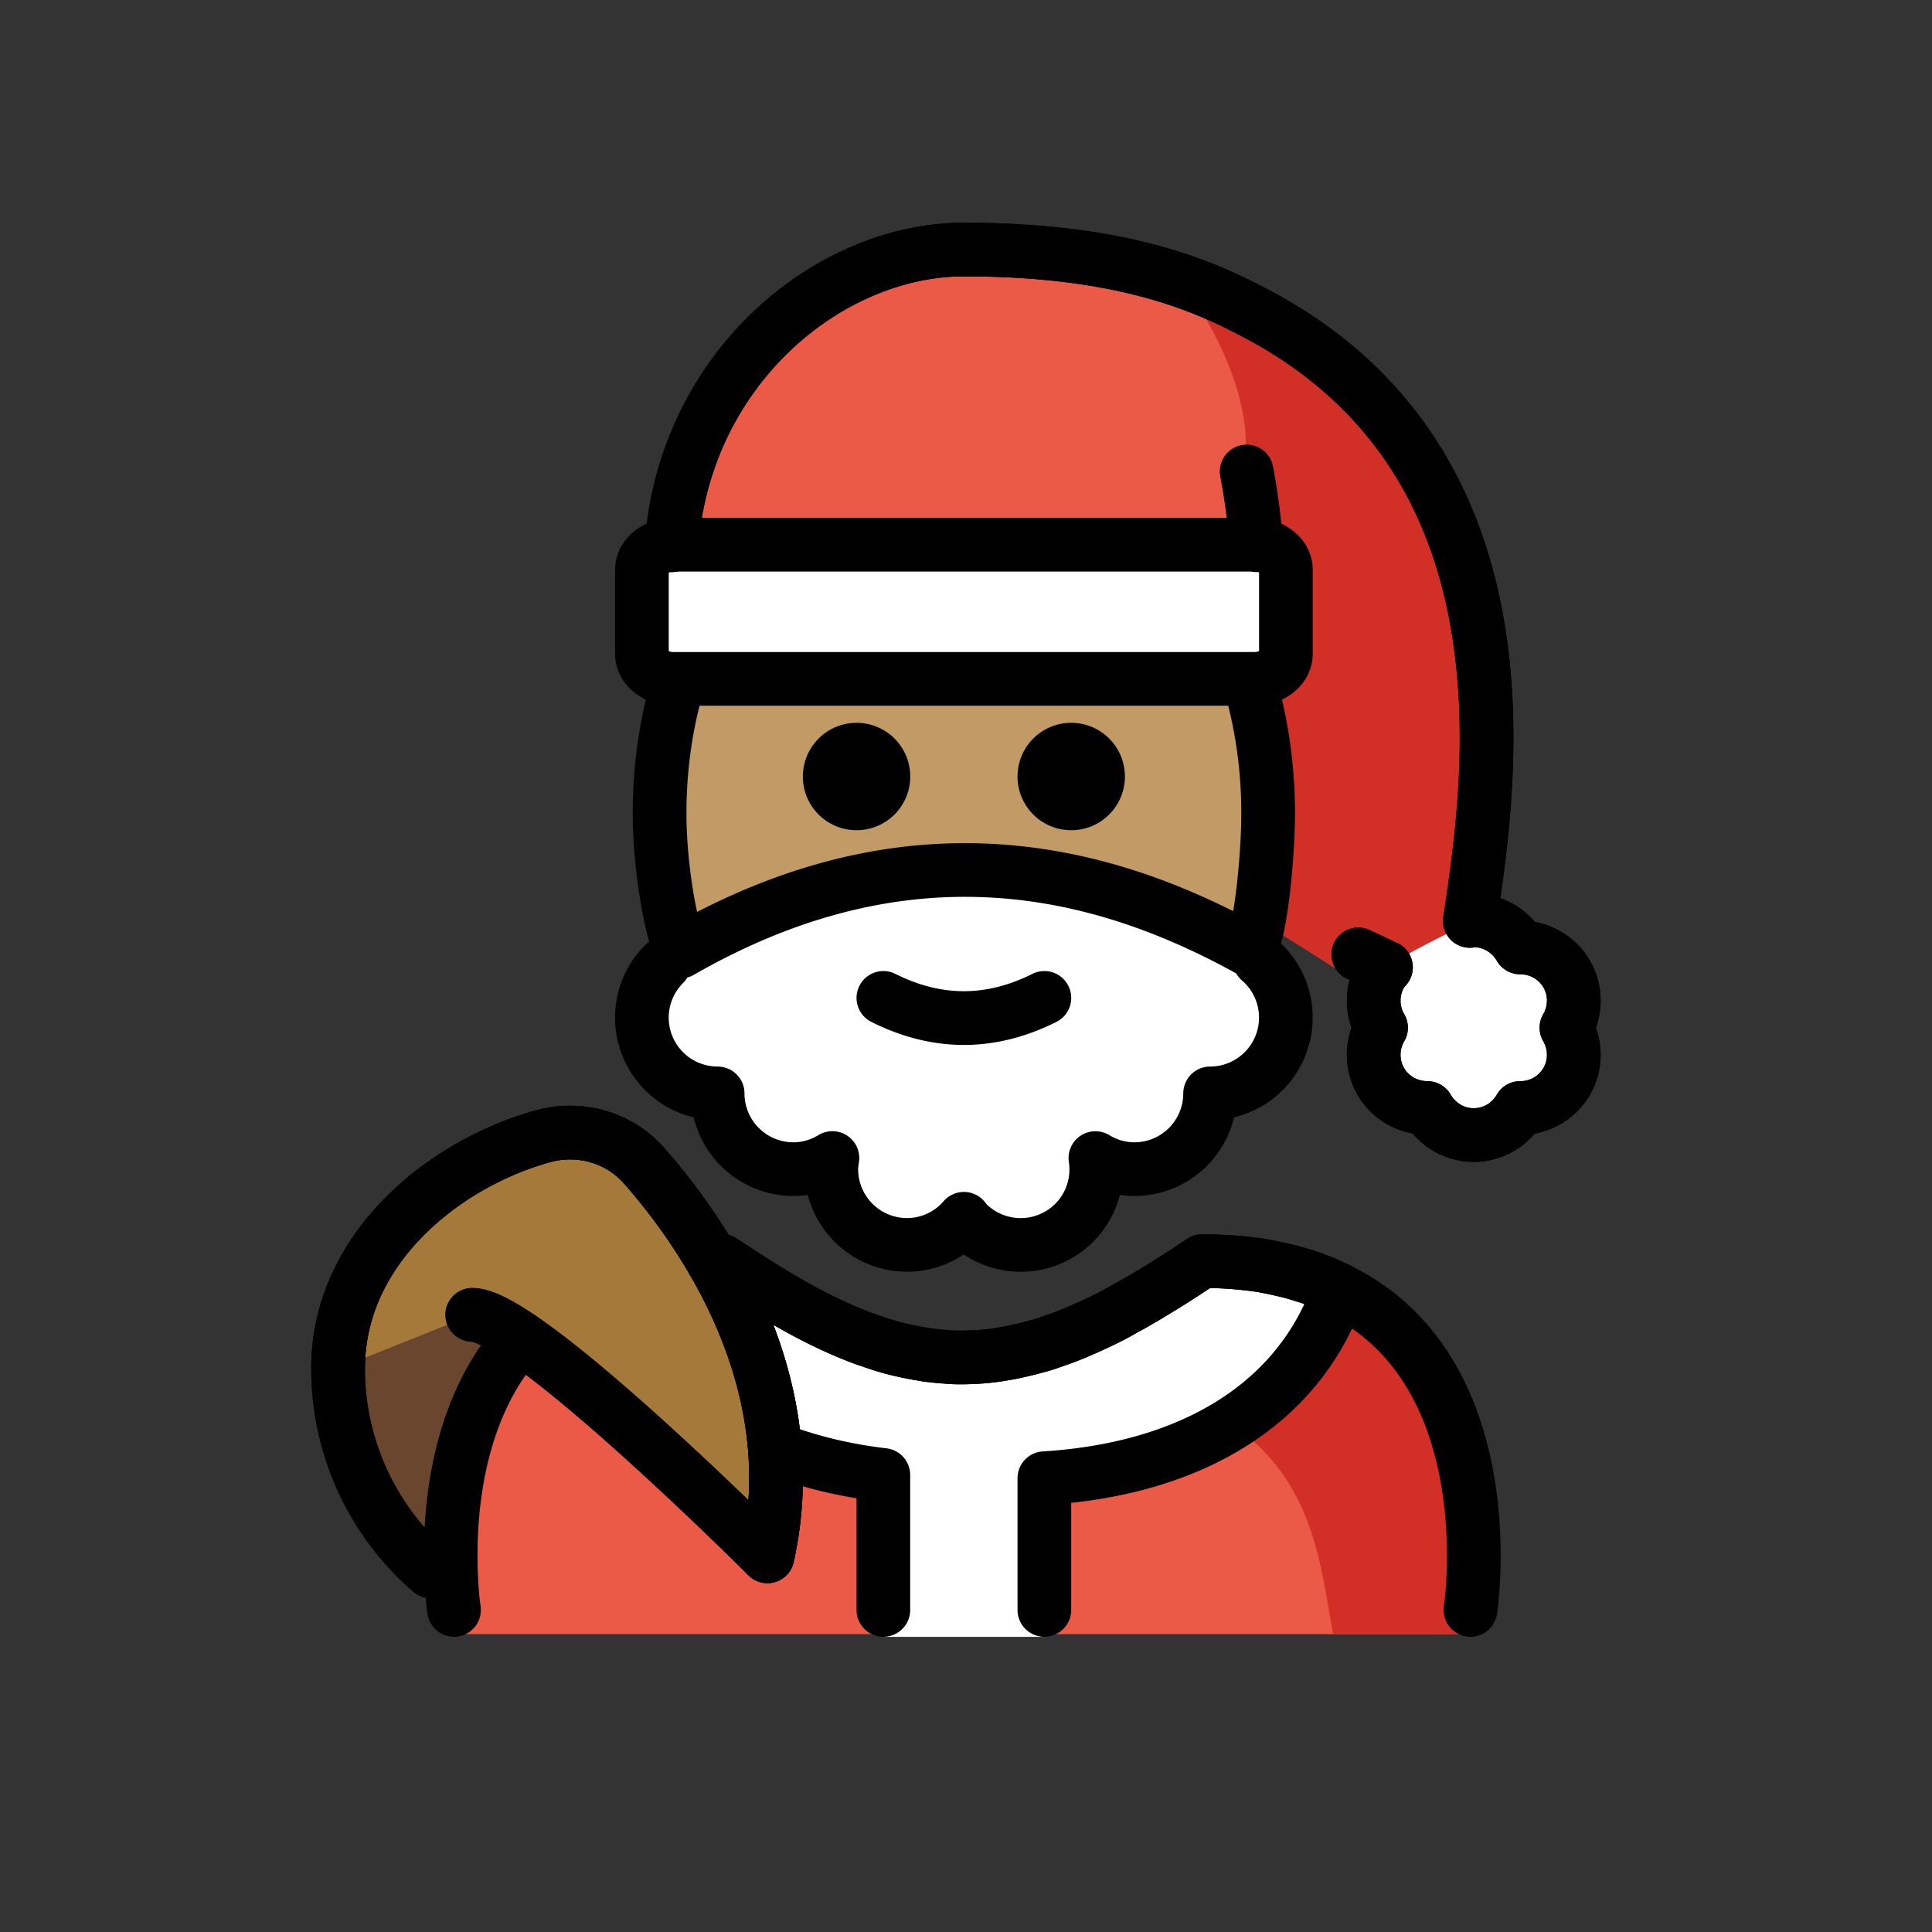 <svg xmlns="http://www.w3.org/2000/svg" viewBox="0 0 72 72"><rect x="0" y="0" width="72" height="72" fill="#333333" stroke="none"/><ellipse cx="35.921" cy="37.3" fill="#FFF" rx="11.314" ry="5.657"/><path fill="#FFF" d="M46.941 35.785a2.824 2.824 0 01-1.844 4.962 2.824 2.824 0 01-2.823 2.824 2.798 2.798 0 01-1.452-.413 2.81 2.81 0 01-.787 2.41 2.823 2.823 0 01-3.993 0c-.046-.047-.078-.1-.12-.148a2.805 2.805 0 01-2.119.974 2.824 2.824 0 01-2.823-2.823c0-.142.021-.278.042-.415-.426.258-.92.415-1.454.415a2.824 2.824 0 01-2.823-2.824 2.823 2.823 0 01-1.996-4.82"/><path fill="#EA5A47" d="M25.024 20.32C25.53 13.676 30.922 9.3 35.922 9.3c6 0 9.002 1.39 10.882 2.38 10.492 5.523 8.78 17.344 7.972 22.64.05-.004.095-.02.146-.02.742 0 1.382.409 1.727 1.008.692 0 1.366.35 1.737.992.37.642.337 1.401-.01 2 .347.599.38 1.357.01 2a1.991 1.991 0 01-1.737.992c-.345.6-.985 1.008-1.727 1.008s-1.382-.409-1.727-1.008c-.693 0-1.366-.35-1.737-.992a1.991 1.991 0 01.01-2 1.991 1.991 0 01-.01-2c.054-.094.127-.168.193-.25l-1.031-.483L25.024 20.32z"/><path fill="#D22F27" d="M25.393 20.667l19.528-.367s4-3-1-10c14 4 11.073 22.8 11.084 22.937-.02-.026-.077.084-.23 1.083.05-.004.095-.02.146-.02l-3.464 2c.054-.094.127-.168.193-.25l-1.06.566-25.197-15.95z"/><path fill="#D22F27" d="M55.005 33.237c.012.017.007.094 0 0z"/><path fill="#FFF" d="M50.921 38.3a4 4 0 104-4c-2 1-2 1-3.296 1.733a3.981 3.981 0 00-.704 2.267z"/><path fill="#6A462F" d="M16.054 58.56A9.977 9.977 0 0112.6 51c0-4.503 3.989-7.646 7.63-8.653 1.374-.38 2.84.032 3.78 1.102 2.198 2.502 6.047 7.996 4.59 14.551"/><path fill="#FFF" d="M46.743 20.3H25.1c-.65 0-1.178.417-1.178.932v3.136c0 .515.527.932 1.178.932h21.644c.65 0 1.178-.417 1.178-.932v-3.135c0-.515-.527-.933-1.178-.933z"/><path fill="#EA5A47" d="M54.796 60.9s2-13.9-10-13.9c-3.192 2.128-5.926 3.598-9 3.592h.125c-3.074.006-5.808-1.464-9-3.592-12 0-10 13.9-10 13.9"/><path fill="#D22F27" d="M44.796 47c-3.17 2.113-4.875 3-8.938 3.589C48.922 51 48.922 56.9 49.683 60.9h5.113s2-13.9-10-13.9z"/><path fill="#FFF" d="M38.921 61v-5.91c5.508-.345 9.52-2.794 10.974-7.025C48.565 47.405 46.9 47 44.796 47c-3.17 2.113-5.89 3.575-8.938 3.589-3.047-.014-5.767-1.476-8.937-3.589-2.047 0-3.68.385-4.991 1.012 2.472 4.121 6.142 6.366 10.991 6.96V61"/><path fill="#A57939" d="M12.6 51c0-4.503 3.989-7.646 7.63-8.653 1.374-.38 2.84.032 3.78 1.102 2.198 2.502 6.047 7.996 4.59 14.551 0 0-9-9-11-9"/><g><path fill="#c19a65" d="M46.54 25.32c.465 1.55.72 3.228.72 4.98 0 1.79-.339 5-.75 5.077-5.589-3.077-12.715-4.752-21.152.085-.437-1.162-.776-3.34-.776-5.162 0-1.476.18-2.899.516-4.236"/></g><g><path fill="none" stroke="#000" stroke-linecap="round" stroke-linejoin="round" stroke-miterlimit="10" stroke-width="2" d="M46.941 35.785a2.824 2.824 0 01-1.844 4.962 2.824 2.824 0 01-2.823 2.824 2.798 2.798 0 01-1.452-.413 2.81 2.81 0 01-.787 2.41 2.823 2.823 0 01-3.993 0c-.046-.047-.078-.1-.12-.148a2.805 2.805 0 01-2.119.974 2.824 2.824 0 01-2.823-2.823c0-.142.021-.278.042-.415-.426.258-.92.415-1.454.415a2.824 2.824 0 01-2.823-2.824 2.823 2.823 0 01-1.996-4.82M16.054 58.56A9.977 9.977 0 0112.6 51c0-4.503 3.989-7.646 7.63-8.653 1.374-.38 2.84.032 3.78 1.102 2.198 2.502 6.047 7.996 4.59 14.551M46.54 25.32c.465 1.55.72 3.228.72 4.98 0 1.79-.339 5-.75 5.077-5.589-3.077-12.715-4.752-21.152.085-.437-1.162-.776-3.34-.776-5.162 0-1.476.18-2.899.516-4.236"/><path d="M29.92 28.94a2 2 0 104.002-.002 2 2 0 00-4.001.001M37.92 28.94a2 2 0 104.002-.002 2 2 0 00-4.001.001M35.921 38.942c1.152 0 2.304-.286 3.447-.858a1 1 0 10-.894-1.79c-1.718.86-3.388.86-5.106 0a1 1 0 00-.894 1.79c1.143.572 2.295.858 3.447.858z"/><path fill="none" stroke="#000" stroke-linecap="round" stroke-linejoin="round" stroke-miterlimit="10" stroke-width="2" d="M46.818 20.32a23.783 23.783 0 00-.36-2.75M46.743 20.3H25.1c-.65 0-1.178.417-1.178.932v3.136c0 .515.527.932 1.178.932h21.644c.65 0 1.178-.417 1.178-.932v-3.135c0-.515-.527-.933-1.178-.933z"/><path fill="none" stroke="#000" stroke-linecap="round" stroke-linejoin="round" stroke-miterlimit="10" stroke-width="2" d="M25.024 20.32C25.53 13.676 30.922 9.3 35.922 9.3c6 0 9.002 1.39 10.882 2.38 10.492 5.523 8.78 17.344 7.972 22.64.05-.004.095-.02.146-.02.742 0 1.382.409 1.727 1.008.692 0 1.366.35 1.737.992.37.642.337 1.401-.01 2 .347.599.38 1.357.01 2a1.991 1.991 0 01-1.737.992c-.345.6-.985 1.008-1.727 1.008s-1.382-.409-1.727-1.008c-.693 0-1.366-.35-1.737-.992a1.991 1.991 0 01.01-2 1.991 1.991 0 01-.01-2c.054-.094.127-.168.193-.25l-1.031-.483M16.054 58.56A9.977 9.977 0 0112.6 51c0-4.503 3.989-7.646 7.63-8.653 1.374-.38 2.84.032 3.78 1.102 2.198 2.502 6.047 7.996 4.59 14.551 0 0-9-9-11-9"/><path fill="none" stroke="#000" stroke-linecap="round" stroke-linejoin="round" stroke-miterlimit="10" stroke-width="2" d="M25.024 20.32C25.53 13.676 30.922 9.3 35.922 9.3c6 0 9.002 1.39 10.882 2.38 10.492 5.523 8.78 17.344 7.972 22.64.05-.004.095-.02.146-.02.742 0 1.382.409 1.727 1.008.692 0 1.366.35 1.737.992.37.642.337 1.401-.01 2 .347.599.38 1.357.01 2a1.991 1.991 0 01-1.737.992c-.345.6-.985 1.008-1.727 1.008s-1.382-.409-1.727-1.008c-.693 0-1.366-.35-1.737-.992a1.991 1.991 0 01.01-2 1.991 1.991 0 01-.01-2c.054-.094.127-.168.193-.25l-1.031-.483M16.92 59.998s-.97-6.3 2.49-10.13M54.8 59.998s1.36-8.85-4.9-11.93l-.51-.24c-.18-.07-.36-.14-.55-.21-.19-.06-.38-.12-.58-.18-.4-.11-.82-.2-1.26-.28-.68-.1-1.41-.16-2.2-.16-.6.4-1.18.78-1.75 1.12-.2.12-.39.24-.59.35l-.54.3c-.18.11-.36.21-.54.3-.37.19-.74.36-1.11.52s-.73.3-1.1.42c-.18.06-.36.12-.55.17-.14.04-.28.08-.42.11-.2.05-.39.09-.58.13l-.19.03c-.32.06-.65.1-.98.12-.19.01-.39.02-.59.02h-.14c-.18 0-.35-.01-.53-.03-.12 0-.24-.02-.36-.03-.18-.02-.36-.04-.54-.08-.09-.01-.19-.03-.28-.05-.18-.03-.35-.07-.53-.11l-.1-.03c-.1-.02-.2-.05-.3-.08-.18-.05-.36-.11-.53-.17-.37-.12-.73-.26-1.1-.42-1.47-.63-2.94-1.53-4.53-2.59-.12 0-.24 0-.35.01M28.88 53.988c1.24.48 2.59.81 4.04.98v5.03"/><path fill="none" stroke="#000" stroke-linecap="round" stroke-linejoin="round" stroke-miterlimit="10" stroke-width="2" d="M38.92 59.998v-4.91c5.51-.34 9.52-2.79 10.98-7.02l-.51-.24c-.18-.07-.36-.14-.55-.21-.19-.06-.38-.12-.58-.18-.4-.11-.82-.2-1.26-.28-.68-.1-1.41-.16-2.2-.16-.6.4-1.18.78-1.75 1.12-.2.12-.39.24-.59.35-.18.11-.36.22-.54.3-.18.11-.36.21-.54.3-.37.19-.74.36-1.11.52s-.73.3-1.1.42a3.5 3.5 0 01-.55.17c-.14.04-.28.08-.42.11-.2.05-.39.09-.58.13l-.19.03c-.32.06-.65.1-.98.12-.19.01-.39.02-.59.02h-.14c-.18 0-.35-.01-.53-.03-.12 0-.24-.02-.36-.03-.18-.02-.36-.04-.54-.08-.09-.01-.19-.03-.28-.05-.21-.04-.42-.09-.63-.14-.1-.02-.2-.05-.3-.08-.18-.05-.36-.11-.53-.17-.37-.12-.73-.26-1.1-.42-1.47-.63-2.94-1.53-4.53-2.59-.12 0-.24 0-.35.01"/><path fill="none" stroke="#000" stroke-linecap="round" stroke-linejoin="round" stroke-miterlimit="10" stroke-width="2" d="M12.6 51c0-4.503 3.989-7.646 7.63-8.653 1.374-.38 2.84.032 3.78 1.102 2.198 2.502 6.047 7.996 4.59 14.551 0 0-9-9-11-9"/></g></svg>